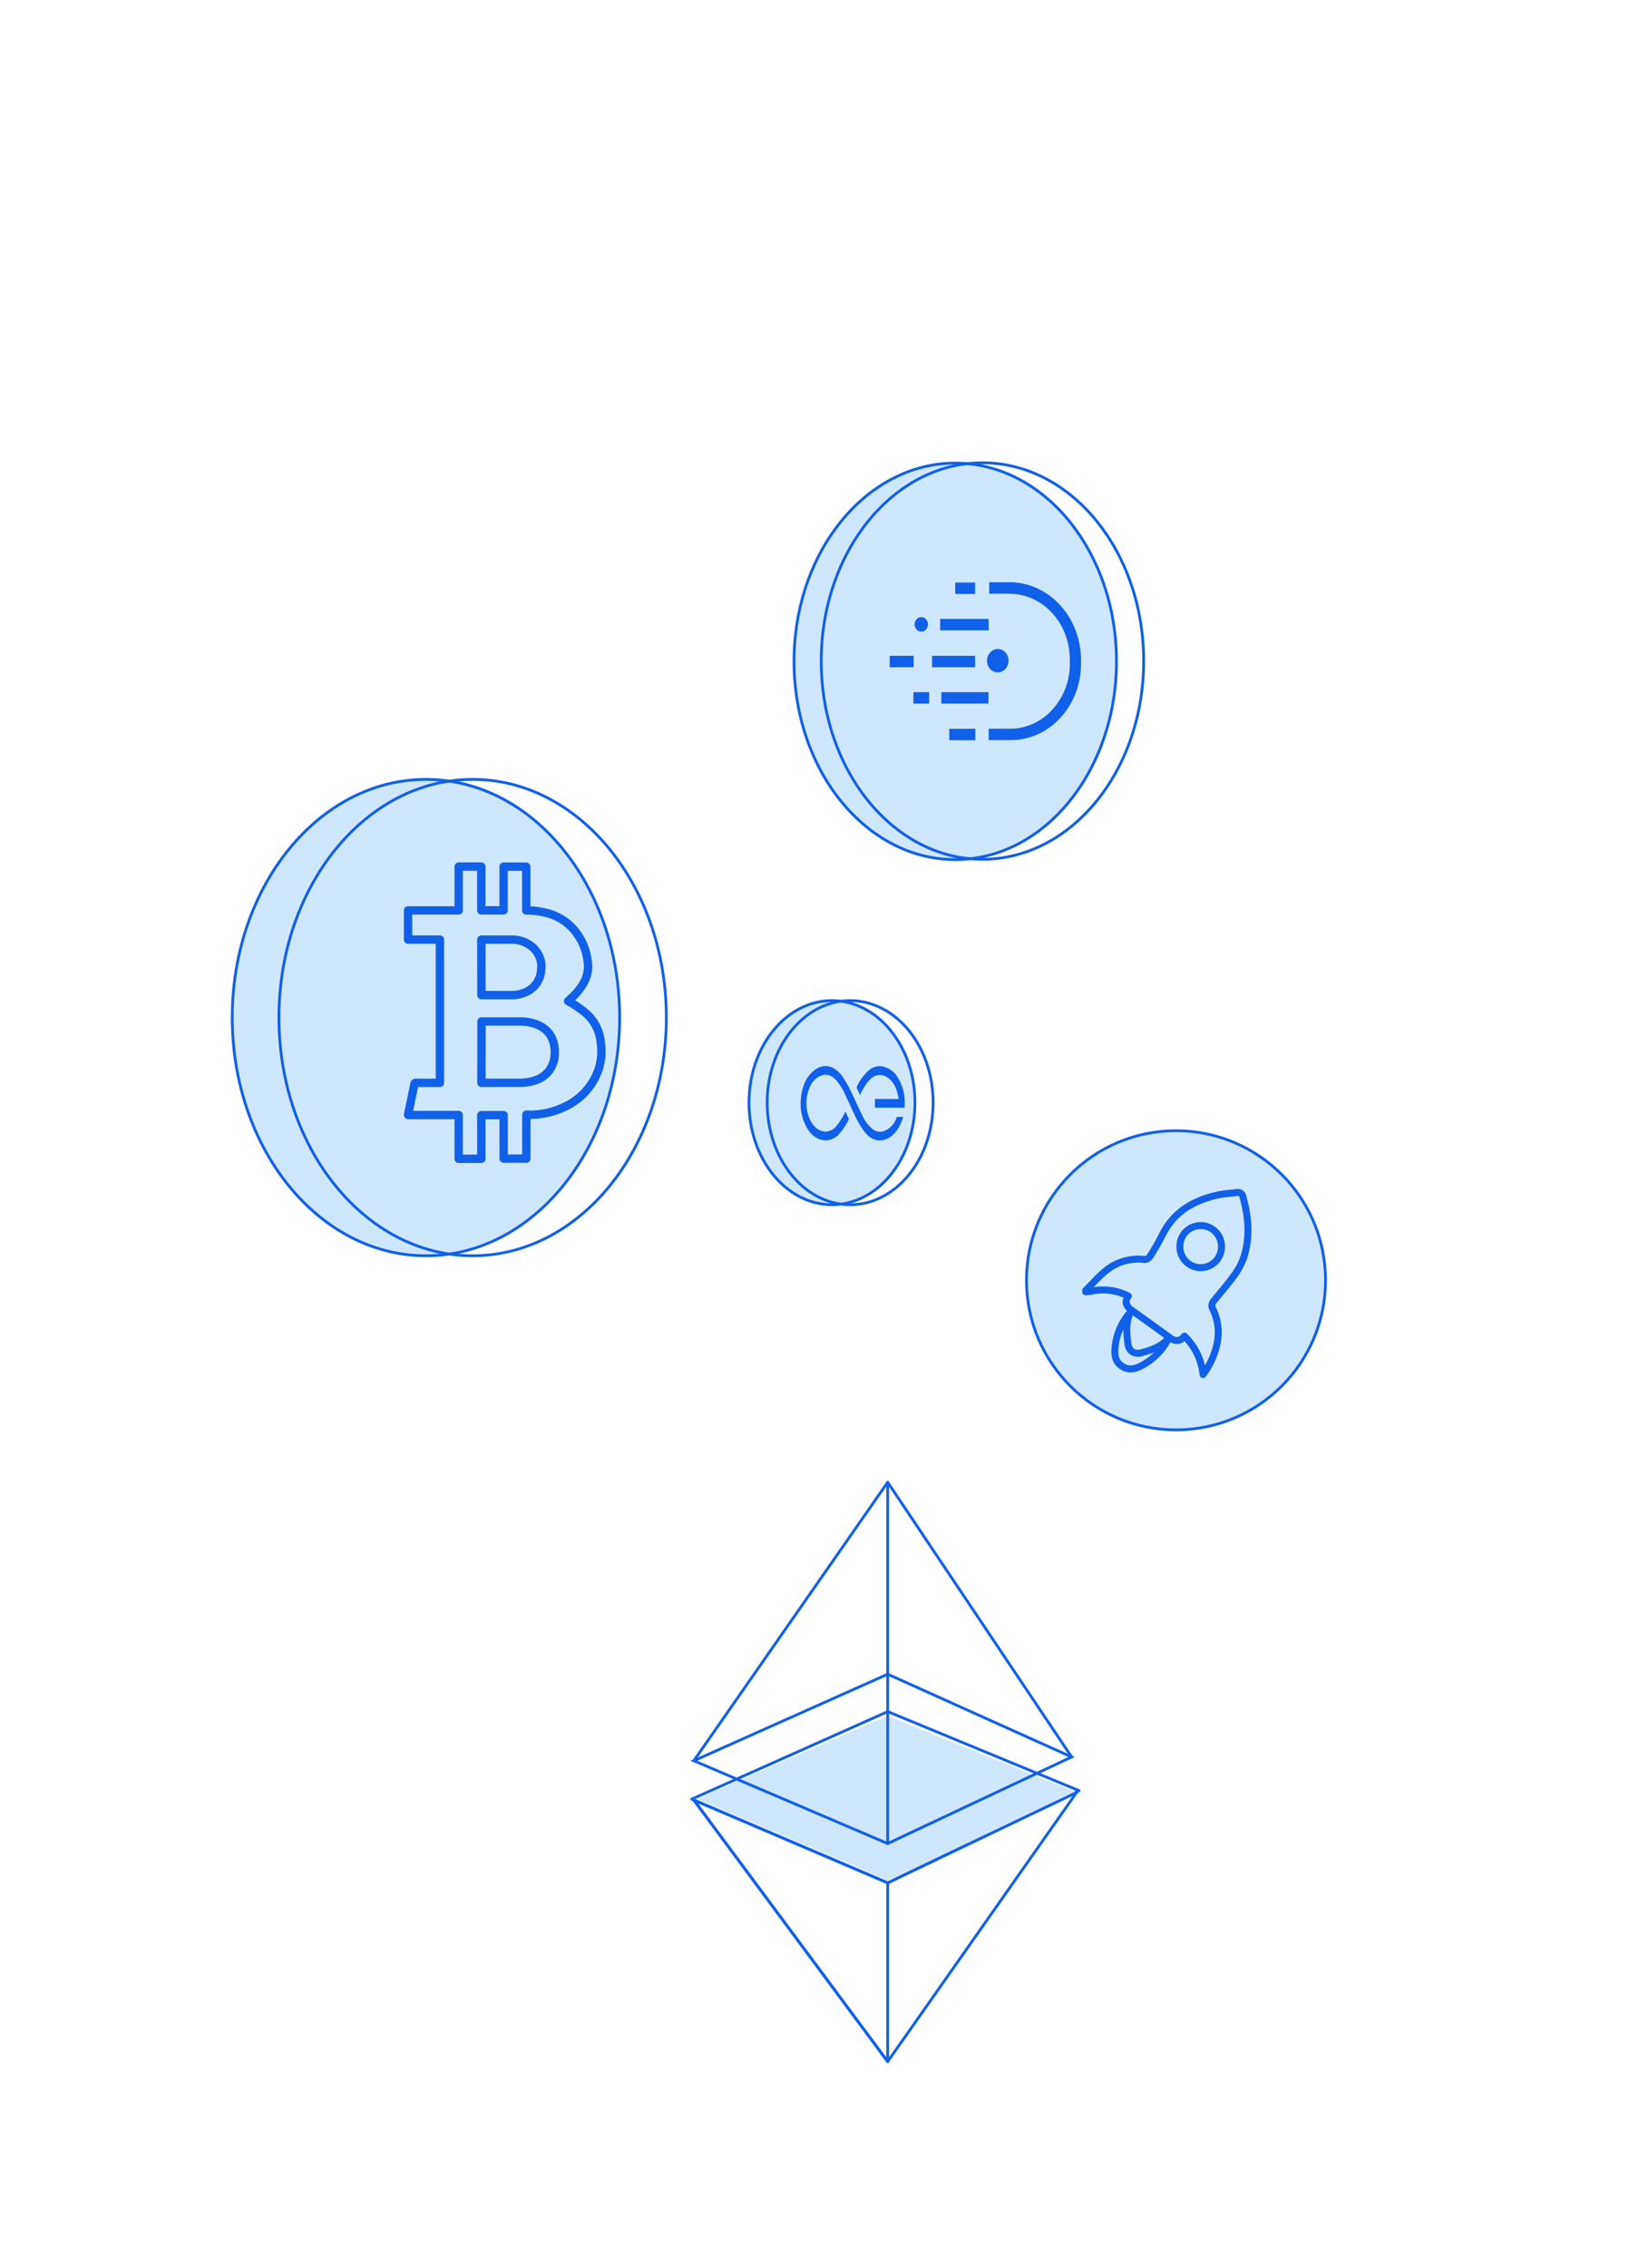 <svg id="Layer_1" data-name="Layer 1" xmlns="http://www.w3.org/2000/svg" viewBox="0 0 584 812.68"><defs><style>.cls-1,.cls-3,.cls-5,.cls-7{fill:none;}.cls-1,.cls-3,.cls-4,.cls-5,.cls-7{stroke:#1060ea;}.cls-1,.cls-5,.cls-7{stroke-linecap:round;stroke-linejoin:round;}.cls-2,.cls-4{fill:#cee7fd;}.cls-3,.cls-4{stroke-miterlimit:10;}.cls-5{stroke-width:2.5px;}.cls-6{fill:#1060ea;}.cls-7{stroke-width:3px;}</style></defs><polygon class="cls-1" points="247.99 644.68 318.26 674.68 386.85 641.64 318.26 613.32 247.99 644.68"/><polygon class="cls-2" points="249.93 644.6 318.24 673.76 385.95 642.31 318.24 614.84 249.93 644.6"/><polygon class="cls-3" points="248.74 630.93 318.24 660.6 384.17 629.58 318.24 599.91 248.74 630.93"/><polyline class="cls-1" points="248.74 630.93 318.24 531.14 384.17 629.58"/><line class="cls-1" x1="318.24" y1="660.6" x2="318.24" y2="531.14"/><polyline class="cls-1" points="385.95 642.31 318.24 738.73 248.74 645.01"/><polygon class="cls-1" points="248.74 645.01 318.24 674.68 318.24 738.73 248.74 645.01"/><line class="cls-1" x1="318.24" y1="674.68" x2="385.95" y2="642.31"/><ellipse class="cls-4" cx="152.7" cy="364.63" rx="69.44" ry="85.35"/><ellipse class="cls-1" cx="169.44" cy="364.63" rx="69.44" ry="85.35"/><circle class="cls-4" cx="421.6" cy="458.77" r="53.6"/><g id="Ub8UkE.tif"><path class="cls-5" d="M389.24,462.4c2.36-2.35,4.55-4.91,7.12-7a18.35,18.35,0,0,1,14-4.07,2.37,2.37,0,0,0,1.83-1,85.72,85.72,0,0,0,4.52-7.82c4-8.13,10.91-12.2,19.33-14.19,2.38-.56,4.87-.67,7.31-1a1.84,1.84,0,0,1,2.24,1.55c2,7.19,2.64,14.45.32,21.65a25.21,25.21,0,0,1-3.68,6.8c-2.27,3.17-4.92,6.07-7.31,9.15a2.4,2.4,0,0,0-.38,2.07c3.32,6.4,2.59,12.71-.25,19a27.78,27.78,0,0,1-3,5,22.29,22.29,0,0,0-6.67-13.77c-1.65,2.18-3.56,1.89-5.52.4a22.32,22.32,0,0,1-8.49,9.41c-2.55,1.56-5.36,2.88-8.28,1.05s-2.84-4.81-2.47-7.74a22.07,22.07,0,0,1,5.92-12.27c-1.73-1.35-2.89-2.89-1.27-5.19a19.64,19.64,0,0,0-13.09-1.79,18,18,0,0,1-2.21.22Zm41.21-8.16a7.43,7.43,0,0,0,7.44-7.63,7.45,7.45,0,1,0-14.9,0A7.47,7.47,0,0,0,430.45,454.24Zm-11.32,24.88-13.32-9.55c-2.42,3.23-1.94,8-1.44,11.89.35,2.78,2.33,4,5,3.24C413,483.68,417,482.31,419.13,479.12Z"/></g><ellipse class="cls-4" cx="342.46" cy="236.98" rx="57.8" ry="71.04"/><ellipse class="cls-1" cx="352.21" cy="236.87" rx="57.8" ry="71.04"/><ellipse class="cls-6" cx="357.71" cy="236.76" rx="3.86" ry="4.19"/><ellipse class="cls-6" cx="330.28" cy="223.73" rx="2.4" ry="2.61"/><rect class="cls-6" x="342.45" y="208.74" width="7.12" height="4.1"/><rect class="cls-6" x="337.05" y="221.77" width="17.4" height="4.1"/><rect class="cls-6" x="334.14" y="234.99" width="15.43" height="4.1"/><rect class="cls-6" x="318.97" y="234.99" width="8.57" height="4.1"/><rect class="cls-6" x="337.48" y="248.02" width="16.89" height="4.1"/><rect class="cls-6" x="327.45" y="248.02" width="5.66" height="4.1"/><rect class="cls-6" x="340.31" y="261.15" width="9.34" height="4.1"/><path class="cls-6" d="M354.63,208.65v4.1h7.2c12,0,21.69,10.54,21.69,23.54v.28c.61,12.89-8.51,23.88-20.38,24.55-.44,0-.87,0-1.31,0h-7.38v4.09h7.38c13.91.31,25.43-11.68,25.71-26.79,0-.38,0-.76,0-1.13.38-15.42-10.82-28.25-25-28.66h-7.89Z"/><ellipse class="cls-4" cx="298.26" cy="395.12" rx="29.75" ry="36.57"/><ellipse class="cls-1" cx="304.78" cy="395.12" rx="29.75" ry="36.57"/><g id="wgSJ3Z.tif"><path class="cls-6" d="M323.83,400.26c-.34.89-.62,1.73-1,2.5-1.24,2.72-2.92,4.55-5,5.39-3,1.18-5.68.3-8-2.73a31.3,31.3,0,0,1-3.49-6c-1.14-2.41-2.23-4.86-3.38-7.26a20.47,20.47,0,0,0-3.24-5.14c-1.75-1.91-3.68-2.38-5.74-1.42-2.22,1-3.72,3.24-4.51,6.5-1,4.09.13,9.08,2.54,11.51a5.68,5.68,0,0,0,3.91,1.88,5.17,5.17,0,0,0,3.92-2,22.91,22.91,0,0,0,3.09-4.91,3.16,3.16,0,0,1,.16-.31c.26.56.5,1.09.74,1.63.11.22.19.47.31.67a.75.75,0,0,1,0,.89,22.6,22.6,0,0,1-3.19,4.76,6.44,6.44,0,0,1-5.27,2.4c-3.48-.29-6.05-2.76-7.7-7.34a17.43,17.43,0,0,1-.87-7.51c.47-5.19,2.39-8.78,5.59-10.78a5.8,5.8,0,0,1,5.89-.35,10.11,10.11,0,0,1,3.56,3.31,40.94,40.94,0,0,1,3.51,6.38c1.19,2.53,2.36,5.09,3.59,7.58a14,14,0,0,0,3.2,4.37,4.38,4.38,0,0,0,4.71.92,7.81,7.81,0,0,0,4.22-4.63c.1-.26.21-.34.41-.34.58,0,1.16,0,1.75,0Z"/><path class="cls-6" d="M308.31,392.43c-.41-.89-.8-1.75-1.19-2.62a.48.48,0,0,1,0-.31,18.1,18.1,0,0,1,4.56-6.15,5.88,5.88,0,0,1,4.62-1.24,8.24,8.24,0,0,1,5.59,4.06,16,16,0,0,1,2.41,7.59c.06.87,0,1.76.06,2.64,0,.37-.09.53-.37.53h-10c-.26,0-.35-.09-.33-.49,0-.71,0-1.42,0-2.13,0-.52,0-.52.36-.52h7.7l.4,0c0-.21,0-.39-.05-.55-.61-3.71-2.12-6.24-4.52-7.49s-4.72-.36-6.67,2.22a26.9,26.9,0,0,0-2.44,4.1Z"/></g><path class="cls-7" d="M215.6,375.53v2.66a1.65,1.65,0,0,0-.07.32,20,20,0,0,1-1.88,7,22.92,22.92,0,0,1-10.36,10.67,29.38,29.38,0,0,1-12.17,3.24c-.79.05-1.59,0-2.43,0v15.75h-8.13V399.58h-8v15.65h-8.12V399.55H146.3v-.13q1.15-5.52,2.29-11.05c.06-.3.19-.35.44-.35h8.68V336.69H146.29V326.23h18.15v-.58q0-7.29,0-14.59c0-.17,0-.35,0-.53h8.11c0,.08,0,.17,0,.25V325.9a3,3,0,0,0,0,.31h8V311c0-.16,0-.31,0-.46h8.11c0,.18,0,.36,0,.54v15.17h.39a28,28,0,0,1,6.69.84,19.14,19.14,0,0,1,8.91,4.88,20.83,20.83,0,0,1,6,12.27,12,12,0,0,1-.91,7,20,20,0,0,1-4,5.54c-.66.66-1.36,1.28-2.05,1.92.12.08.23.16.36.23a41.36,41.36,0,0,1,5.47,3.7A15.61,15.61,0,0,1,215.31,373C215.42,373.85,215.5,374.69,215.6,375.53ZM172.6,388l.38,0h13a18.49,18.49,0,0,0,5.33-.69,10.49,10.49,0,0,0,5.37-3.4,10.6,10.6,0,0,0,2.21-6.76c.06-4.47-1.9-7.89-5.59-9.67a15.51,15.51,0,0,0-6.84-1.45c-4.5,0-9,0-13.49,0l-.34,0Zm0-31.42.27,0h10.58a11.55,11.55,0,0,0,4.52-.87,9.1,9.1,0,0,0,6-7.82,9.3,9.3,0,0,0-3.34-8.74,11.24,11.24,0,0,0-7.33-2.45c-3.45,0-6.9,0-10.35,0h-.39Z"/></svg>